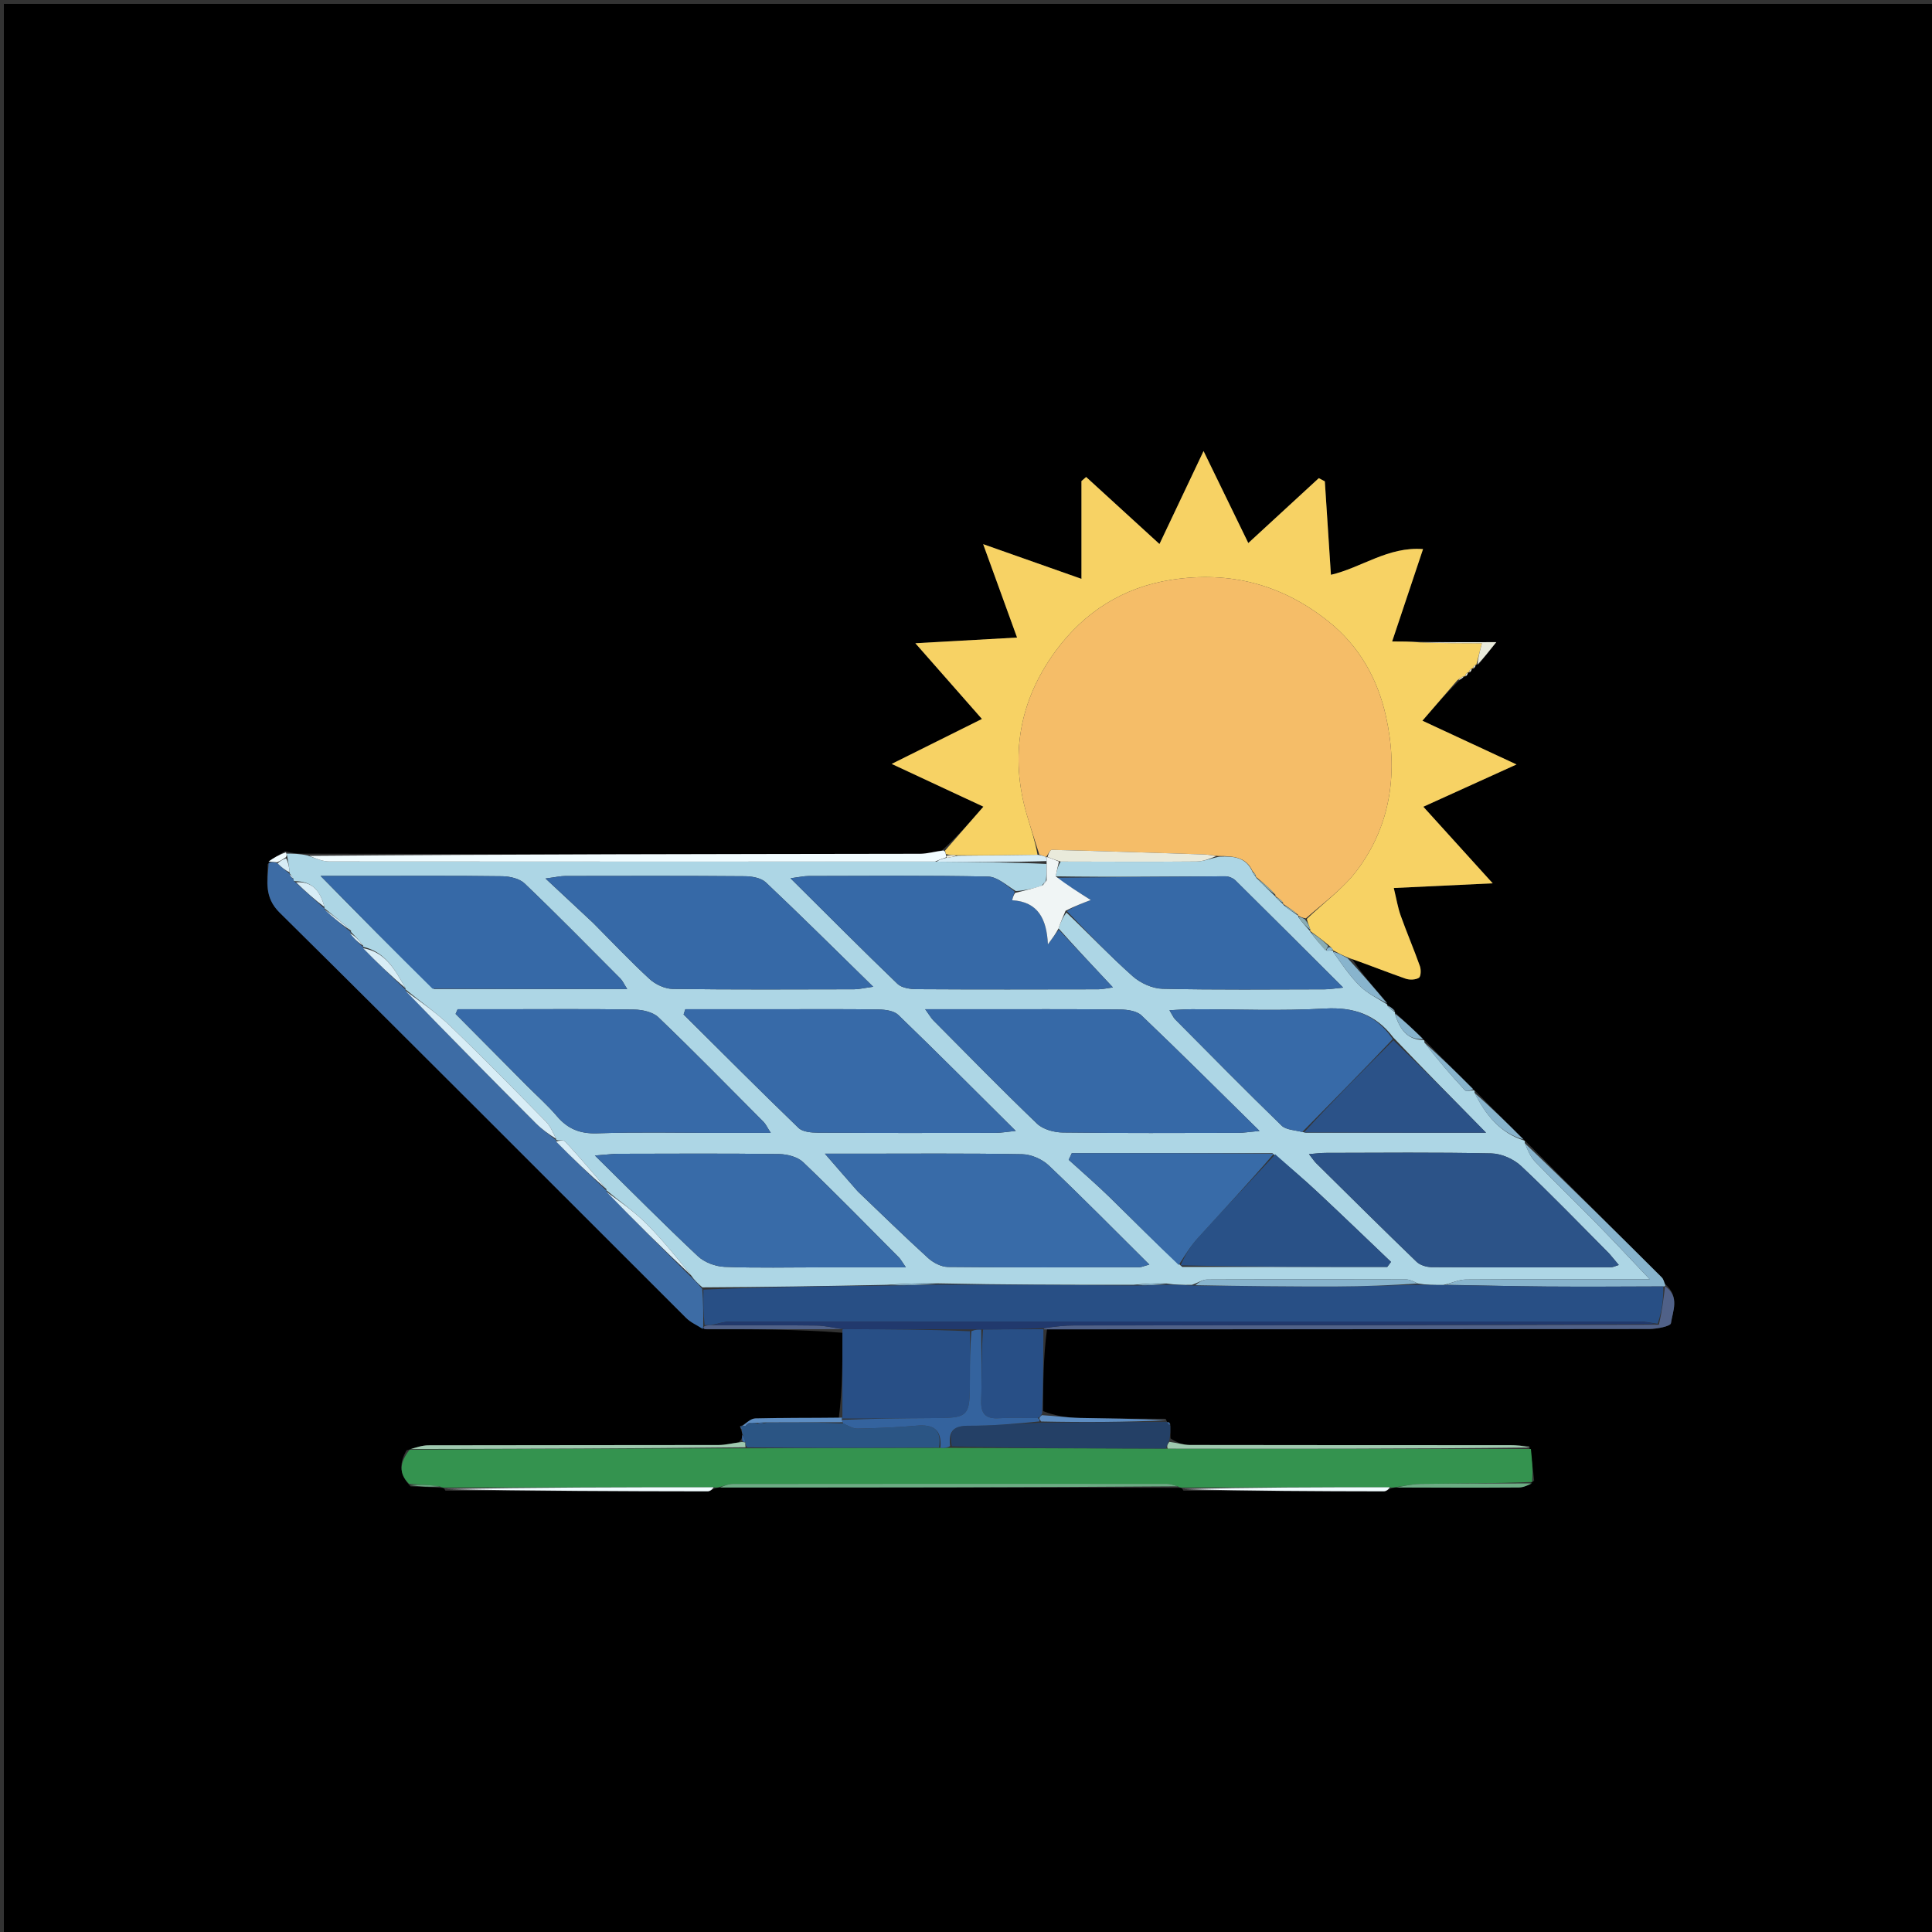 <svg version="1.1" id="Layer_1" xmlns="http://www.w3.org/2000/svg" xmlns:xlink="http://www.w3.org/1999/xlink" x="0px" y="0px"
	 width="100%" viewBox="0 0 500 500" enable-background="new 0 0 500 500" xml:space="preserve">
<rect x="0" y="0" width="500" height="500" fill="#333333" stroke="none"/>
<path fill="#000000" opacity="1" stroke="none" 
	d="
M332,501 
	C221.333,501 111.167,501 1,501 
	C1,334.333 1,167.667 1,1 
	C167.667,1 334.333,1 501,1 
	C501,167.667 501,334.333 501,501 
	C444.833,501 388.667,501 332,501 
M381.023,173.022 
	C381.023,173.022 381.023,173.093 381.564,172.958 
	C381.741,172.647 381.917,172.336 382.023,172.028 
	C382.023,172.028 382.055,172.092 382.738,171.852 
	C384.032,170.224 385.326,168.596 387.239,166.189 
	C379.657,166.189 373.569,166.189 366.568,166.01 
	C364.765,166.01 362.963,166.01 360.286,166.01 
	C363.042,157.769 365.577,150.189 368.281,142.103 
	C359.231,141.403 352.378,146.914 344.441,148.76 
	C343.917,140.716 343.392,132.644 342.866,124.572 
	C342.346,124.296 341.825,124.02 341.305,123.744 
	C335.263,129.306 329.222,134.867 323.06,140.539 
	C319.179,132.561 315.626,125.258 311.479,116.735 
	C307.329,125.486 303.889,132.74 300.071,140.792 
	C293.532,134.816 287.312,129.131 281.093,123.446 
	C280.687,123.797 280.282,124.148 279.877,124.499 
	C279.877,132.614 279.877,140.73 279.877,149.803 
	C271.326,146.785 263.366,143.977 254.442,140.828 
	C257.467,149.163 260.262,156.865 263.213,164.997 
	C254.412,165.49 246.274,165.946 236.895,166.472 
	C243.065,173.489 248.629,179.818 254.124,186.067 
	C246.538,189.845 239.305,193.448 230.766,197.701 
	C239.038,201.558 246.512,205.042 254.502,208.766 
	C251.059,212.711 247.817,216.425 243.799,220.064 
	C241.902,220.376 240.005,220.957 238.107,220.96 
	C185.383,221.045 132.66,221.072 79.129,220.933 
	C77.477,220.927 75.825,220.921 73.801,220.268 
	C72.258,221.169 70.716,222.07 69.262,223.681 
	C69.219,228.105 68.325,232.188 72.379,236.194 
	C107.596,270.999 142.515,306.105 177.567,341.076 
	C178.768,342.274 180.442,342.999 182.851,344.025 
	C194.577,344.009 206.302,343.993 218.039,344.917 
	C218.03,352.21 218.021,359.502 217.089,366.977 
	C209.885,366.985 202.678,366.904 195.479,367.09 
	C194.277,367.121 193.106,368.315 191.997,368.971 
	C191.997,368.971 191.929,368.937 191.46,369.115 
	C191.615,369.478 191.771,369.841 191.981,370.648 
	C191.981,370.648 192.137,371.066 192.054,371.673 
	C192.027,372.08 192.001,372.487 191.207,373.27 
	C189.465,373.513 187.723,373.966 185.981,373.97 
	C160.955,374.017 135.928,373.985 110.902,374.047 
	C109.224,374.051 107.548,374.655 105.225,375.342 
	C103.459,378.391 103.073,381.334 106.264,384.687 
	C108.867,384.767 111.471,384.847 114.458,385.055 
	C114.458,385.055 114.857,384.987 115.28,385.775 
	C137.9,385.848 160.521,385.93 183.141,385.952 
	C183.808,385.952 184.475,385.324 185.541,385.055 
	C185.541,385.055 185.925,384.927 186.88,384.985 
	C226.277,384.966 265.674,384.946 305.457,385.055 
	C305.457,385.055 305.858,384.988 306.281,385.775 
	C323.568,385.848 340.855,385.933 358.142,385.951 
	C358.808,385.952 359.475,385.324 360.541,385.055 
	C360.541,385.055 360.925,384.927 361.88,384.985 
	C372.286,384.992 382.693,385.035 393.099,384.956 
	C394.367,384.947 395.63,384.283 397.037,383.18 
	C396.757,380.454 396.476,377.727 395.744,374.225 
	C394.091,374.15 392.438,374.011 390.785,374.011 
	C363.19,373.997 335.595,374.017 308.001,373.962 
	C306.305,373.959 304.611,373.395 302.928,372.256 
	C302.913,371.143 302.897,370.03 302.844,368.432 
	C302.662,368.128 302.393,367.965 302.006,368 
	C302.006,368 302.064,367.971 301.67,367.182 
	C294.249,367.121 286.826,367.137 279.408,366.965 
	C276.207,366.891 273.016,366.428 269.946,365.194 
	C269.975,358.151 270.005,351.108 270.965,344.016 
	C322.928,344.01 374.892,344.02 426.855,343.935 
	C428.806,343.932 432.318,343.235 432.434,342.463 
	C432.903,339.323 434.732,335.606 430.934,332.292 
	C430.649,331.718 430.491,331.016 430.061,330.588 
	C418.337,318.902 406.585,307.245 394.733,295.275 
	C394.733,295.275 394.427,295.162 394.096,294.635 
	C390.012,290.619 385.927,286.602 381.729,282.267 
	C381.729,282.267 381.41,282.155 381.088,281.625 
	C377.005,277.611 372.923,273.597 368.735,269.274 
	C368.735,269.274 368.427,269.161 368.097,268.636 
	C365.741,266.41 363.385,264.184 361,262 
	C361,262 361.043,261.972 360.897,261.386 
	C360.274,260.913 359.652,260.44 359,260 
	C359,260 359.032,259.97 358.846,259.323 
	C355.585,255.596 352.325,251.868 349.829,248.03 
	C354.469,249.8 359.082,251.648 363.771,253.28 
	C364.809,253.641 366.332,253.594 367.211,253.052 
	C367.739,252.727 367.798,250.959 367.475,250.049 
	C365.913,245.652 364.064,241.357 362.498,236.962 
	C361.739,234.831 361.38,232.558 360.709,229.816 
	C369.371,229.405 377.062,229.04 386.312,228.601 
	C379.976,221.609 374.29,215.334 368.357,208.785 
	C376.403,205.135 383.779,201.789 392.479,197.842 
	C383.796,193.806 376.307,190.326 368.119,186.52 
	C371.468,182.638 374.322,179.329 377.788,176.015 
	C378.229,175.693 378.671,175.371 379.036,175.035 
	C379.036,175.035 379.028,175.112 379.57,174.97 
	C379.744,174.656 379.918,174.342 380.022,174.022 
	C380.022,174.022 380.032,174.091 380.574,173.967 
	C380.747,173.656 380.92,173.344 381.023,173.022 
z"/>
<path fill="#ADD6E5" opacity="1" stroke="none" 
	d="
M74.173,220.916 
	C75.825,220.921 77.477,220.927 79.644,221.407 
	C81.863,222.253 83.566,222.949 85.269,222.95 
	C137.511,223 189.753,222.982 242.463,222.998 
	C252.234,223.084 261.535,223.145 270.842,223.591 
	C270.854,225.257 270.861,226.539 270.677,227.882 
	C270.274,228.304 270.063,228.664 269.603,229.273 
	C267.233,230.002 265.114,230.483 262.893,230.609 
	C260.424,229.069 258.076,226.902 255.686,226.854 
	C240.211,226.543 224.727,226.683 209.246,226.712 
	C208.053,226.715 206.862,226.999 204.582,227.293 
	C214.287,236.93 223.176,245.882 232.27,254.621 
	C233.38,255.687 235.589,255.989 237.293,255.999 
	C252.94,256.096 268.587,256.059 284.235,256.029 
	C285.289,256.027 286.341,255.766 288.025,255.541 
	C283.026,250.213 278.514,245.404 273.954,240.274 
	C274.491,238.659 275.075,237.365 275.991,236.17 
	C281.892,241.76 287.287,247.447 293.125,252.633 
	C295.129,254.413 298.224,255.832 300.855,255.892 
	C314.833,256.212 328.821,256.057 342.806,256.036 
	C344.039,256.034 345.272,255.817 347.612,255.594 
	C337.853,245.857 328.838,236.831 319.758,227.872 
	C319.116,227.238 317.983,226.777 317.081,226.782 
	C302.443,226.856 287.806,227.018 273.205,226.802 
	C273.512,225.283 273.782,224.121 274.516,222.976 
	C286.524,223 298.069,223.065 309.612,222.958 
	C311.466,222.941 313.312,222.155 315.567,221.707 
	C319.346,221.532 322.516,221.819 324.206,225.75 
	C324.524,226.36 324.79,226.662 325.025,226.961 
	C324.994,226.957 325.046,226.925 325.171,227.23 
	C326.888,229.004 328.481,230.474 330.042,231.973 
	C330.01,232.002 330.057,231.931 330.165,232.208 
	C330.872,232.97 331.471,233.456 332.033,233.964 
	C331.996,233.988 332.056,233.923 332.185,234.231 
	C333.549,235.363 334.784,236.187 336.003,237.011 
	C335.989,237.011 335.989,236.982 335.994,237.317 
	C337.025,238.753 338.051,239.853 339.043,240.975 
	C339.009,240.995 339.052,240.929 339.154,241.243 
	C340.496,243.035 341.736,244.512 343.324,246.026 
	C344.135,246.033 344.599,246.004 345.036,245.988 
	C345.009,246.002 345.016,245.942 345,246.307 
	C347.303,249.557 349.39,252.681 352.017,255.253 
	C353.997,257.191 356.668,258.424 359.032,259.97 
	C359.032,259.97 359,260 359.042,260.31 
	C359.736,261.07 360.39,261.521 361.043,261.972 
	C361.043,261.972 361,262 360.99,262.346 
	C362.238,266.257 364.097,269.132 368.427,269.161 
	C368.427,269.161 368.735,269.274 368.6,269.744 
	C372.01,274.225 375.52,278.268 379.157,282.192 
	C379.498,282.56 380.64,282.185 381.41,282.155 
	C381.41,282.155 381.729,282.267 381.599,282.743 
	C384.498,288.6 388.251,293.196 394.427,295.162 
	C394.427,295.162 394.733,295.275 394.595,295.744 
	C395.379,297.688 396.077,299.379 397.259,300.6 
	C402.576,306.089 408.073,311.402 413.42,316.862 
	C417.755,321.287 421.969,325.83 426.959,331.082 
	C410.258,331.082 394.818,331.036 379.379,331.144 
	C377.567,331.157 375.762,332.025 373.528,332.563 
	C371.107,332.579 369.113,332.528 366.912,332.169 
	C365.767,331.603 364.83,331.121 363.892,331.119 
	C346.727,331.074 329.561,331.06 312.395,331.144 
	C311.22,331.15 310.05,331.983 308.462,332.519 
	C306.071,332.56 304.095,332.513 301.932,332.175 
	C299.121,332.06 296.498,332.235 293.425,332.5 
	C276.357,332.54 259.739,332.489 242.911,332.139 
	C238.425,332.038 234.151,332.235 229.425,332.518 
	C213.337,332.849 197.7,333.095 181.768,333.172 
	C180.545,332.108 179.617,331.213 178.88,330.092 
	C175.145,325.434 171.41,320.811 167.23,316.634 
	C164.079,313.486 160.359,310.908 156.93,308.044 
	C156.968,308.013 156.927,308.103 156.929,307.743 
	C153.383,303.376 149.874,299.332 146.236,295.408 
	C145.821,294.961 144.679,295.188 143.885,295.068 
	C143.896,295.033 143.931,295.097 143.929,294.734 
	C143.061,292.993 142.408,291.405 141.293,290.271 
	C133.153,281.998 125.03,273.701 116.663,265.659 
	C113.028,262.164 108.833,259.253 104.926,256.043 
	C104.959,256.009 104.93,256.1 104.927,255.737 
	C102.236,250.892 99.63,246.324 93.959,245.033 
	C93.995,245.003 93.938,245.077 93.966,244.706 
	C92.908,243.273 91.822,242.211 90.795,241.138 
	C90.855,241.127 90.855,241.248 90.858,240.882 
	C88.546,238.698 86.231,236.881 83.959,235.059 
	C84.004,235.053 83.926,235.097 83.959,234.723 
	C82.9,230.521 80.713,228.011 76.271,228.054 
	C75.926,227.948 75.879,227.789 75.88,227.276 
	C75.491,226.647 75.212,226.326 74.955,226.033 
	C74.977,226.063 74.917,226.106 74.966,225.748 
	C74.808,224.268 74.6,223.145 74.355,221.742 
	C74.27,221.28 74.222,221.098 74.173,220.916 
M305.975,327.885 
	C323.655,327.885 341.334,327.885 359.013,327.885 
	C359.339,327.449 359.664,327.013 359.989,326.577 
	C353.705,320.591 347.461,314.562 341.122,308.634 
	C337.505,305.251 333.733,302.034 329.278,298.436 
	C311.98,298.436 294.682,298.436 277.384,298.436 
	C277.114,299.008 276.844,299.58 276.574,300.152 
	C280.121,303.382 283.765,306.515 287.195,309.865 
	C293.218,315.749 299.11,321.766 305.975,327.885 
M337.932,293.15 
	C353.158,293.15 368.384,293.15 384.594,293.15 
	C376.166,284.577 368.529,276.809 360.561,268.473 
	C356.101,262.56 350.364,260.589 342.865,261.016 
	C331.415,261.669 319.9,261.173 308.413,261.191 
	C306.682,261.194 304.952,261.342 302.657,261.45 
	C303.43,262.715 303.671,263.348 304.108,263.788 
	C313.256,273.002 322.359,282.265 331.677,291.306 
	C332.871,292.464 335.204,292.448 337.932,293.15 
M200.5,261.188 
	C192.788,261.188 185.077,261.188 177.365,261.188 
	C177.214,261.64 177.063,262.092 176.912,262.544 
	C186.797,272.36 196.624,282.237 206.654,291.904 
	C207.747,292.957 210.012,293.131 211.737,293.142 
	C227.043,293.237 242.35,293.213 257.657,293.19 
	C258.984,293.188 260.31,292.94 262.876,292.68 
	C252.14,282.02 242.412,272.245 232.489,262.671 
	C231.374,261.595 229.166,261.285 227.454,261.257 
	C218.805,261.118 210.152,261.19 200.5,261.188 
M251.537,261.193 
	C247.804,261.193 244.072,261.193 239.444,261.193 
	C240.603,262.794 240.986,263.5 241.529,264.047 
	C250.439,273.014 259.268,282.067 268.394,290.81 
	C269.947,292.298 272.786,293.064 275.045,293.093 
	C290.18,293.291 305.319,293.208 320.457,293.184 
	C321.814,293.181 323.172,292.947 325.969,292.686 
	C315.151,282.039 305.397,272.303 295.424,262.798 
	C294.202,261.633 291.809,261.283 289.952,261.264 
	C277.477,261.133 265,261.194 251.537,261.193 
M136.431,281.069 
	C139.015,283.659 141.776,286.098 144.138,288.876 
	C146.935,292.166 150.104,293.45 154.528,293.302 
	C164.993,292.954 175.478,293.191 185.954,293.191 
	C190.184,293.191 194.414,293.191 199.478,293.191 
	C198.483,291.649 198.165,290.905 197.635,290.371 
	C188.607,281.294 179.644,272.147 170.408,263.287 
	C168.966,261.904 166.257,261.31 164.118,261.275 
	C152.647,261.085 141.171,261.188 129.697,261.19 
	C125.944,261.19 122.192,261.19 118.439,261.19 
	C118.262,261.594 118.085,261.998 117.907,262.402 
	C123.919,268.453 129.931,274.505 136.431,281.069 
M222.085,308.43 
	C228.099,314.166 234.04,319.983 240.186,325.575 
	C241.524,326.793 243.59,327.866 245.332,327.884 
	C261.828,328.054 278.327,327.986 294.825,327.96 
	C295.395,327.959 295.965,327.673 297.451,327.275 
	C288.435,318.327 280.063,309.808 271.398,301.598 
	C269.691,299.981 266.87,298.753 264.538,298.711 
	C250.044,298.451 235.543,298.579 221.044,298.579 
	C218.827,298.579 216.61,298.579 213.487,298.579 
	C216.648,302.228 219.113,305.075 222.085,308.43 
M153.574,238.926 
	C158.391,243.766 163.079,248.745 168.1,253.363 
	C169.63,254.77 172.067,255.905 174.105,255.932 
	C189.759,256.141 205.416,256.056 221.072,256.025 
	C222.236,256.022 223.399,255.728 225.986,255.375 
	C216.121,245.722 207.277,236.924 198.207,228.365 
	C196.971,227.198 194.61,226.784 192.764,226.769 
	C177.275,226.643 161.785,226.68 146.295,226.706 
	C145.105,226.708 143.916,226.996 141.176,227.353 
	C145.8,231.656 149.437,235.041 153.574,238.926 
M416.314,324.264 
	C408.796,316.728 401.419,309.04 393.659,301.761 
	C391.726,299.948 388.577,298.559 385.953,298.502 
	C371.654,298.189 357.344,298.347 343.038,298.367 
	C341.8,298.369 340.563,298.547 338.766,298.687 
	C339.662,299.825 340.093,300.509 340.653,301.063 
	C349.28,309.589 357.886,318.136 366.616,326.555 
	C367.529,327.435 369.194,327.925 370.513,327.933 
	C385.983,328.023 401.454,327.992 416.925,327.962 
	C417.489,327.961 418.053,327.645 418.941,327.378 
	C418.051,326.293 417.433,325.539 416.314,324.264 
M213.5,327.988 
	C220.208,327.988 226.916,327.988 234.444,327.988 
	C233.382,326.464 233.088,325.877 232.648,325.435 
	C224.427,317.173 216.286,308.826 207.862,300.776 
	C206.409,299.388 203.742,298.7 201.623,298.672 
	C187.802,298.491 173.977,298.571 160.153,298.599 
	C158.609,298.602 157.065,298.815 153.96,299.047 
	C163.503,308.444 171.902,316.931 180.603,325.097 
	C182.309,326.698 185.154,327.767 187.522,327.861 
	C195.837,328.191 204.172,327.988 213.5,327.988 
M112.326,255.959 
	C128.727,255.959 145.129,255.959 162.319,255.959 
	C161.418,254.544 161.111,253.804 160.589,253.28 
	C152.365,245.021 144.2,236.699 135.779,228.645 
	C134.439,227.362 131.931,226.797 129.951,226.77 
	C117.627,226.604 105.301,226.686 92.975,226.685 
	C89.897,226.685 86.819,226.685 82.963,226.685 
	C92.978,236.883 102.248,246.323 112.326,255.959 
z"/>
<path fill="#F7D264" opacity="1" stroke="none" 
	d="
M377.176,176.02 
	C374.322,179.329 371.468,182.638 368.119,186.52 
	C376.307,190.326 383.796,193.806 392.479,197.842 
	C383.779,201.789 376.403,205.135 368.357,208.785 
	C374.29,215.334 379.976,221.609 386.312,228.601 
	C377.062,229.04 369.371,229.405 360.709,229.816 
	C361.38,232.558 361.739,234.831 362.498,236.962 
	C364.064,241.357 365.913,245.652 367.475,250.049 
	C367.798,250.959 367.739,252.727 367.211,253.052 
	C366.332,253.594 364.809,253.641 363.771,253.28 
	C359.082,251.648 354.469,249.8 349.15,247.939 
	C347.32,247.213 346.168,246.578 345.016,245.942 
	C345.016,245.942 345.009,246.002 344.93,245.777 
	C344.656,245.296 344.407,245.11 343.948,244.696 
	C342.211,243.241 340.632,242.085 339.052,240.929 
	C339.052,240.929 339.009,240.995 339.124,240.657 
	C338.818,239.565 338.397,238.811 338.205,237.815 
	C342.74,233.483 347.709,229.892 351.22,225.207 
	C360.132,213.314 361.83,199.513 358.686,185.39 
	C356.542,175.754 351.828,167.213 343.752,160.786 
	C331.75,151.235 318.323,147.72 303.234,150.039 
	C290.626,151.976 280.568,158.445 273.21,168.457 
	C263.84,181.204 261.227,195.586 265.778,210.983 
	C266.786,214.393 267.908,217.77 268.512,221.223 
	C261.338,221.34 254.629,221.397 247.549,221.345 
	C246.405,221.267 245.633,221.298 244.793,221.031 
	C244.675,220.535 244.625,220.337 244.576,220.139 
	C247.817,216.425 251.059,212.711 254.502,208.766 
	C246.512,205.042 239.038,201.558 230.766,197.701 
	C239.305,193.448 246.538,189.845 254.124,186.067 
	C248.629,179.818 243.065,173.489 236.895,166.472 
	C246.274,165.946 254.412,165.49 263.213,164.997 
	C260.262,156.865 257.467,149.163 254.442,140.828 
	C263.366,143.977 271.326,146.785 279.877,149.803 
	C279.877,140.73 279.877,132.614 279.877,124.499 
	C280.282,124.148 280.687,123.797 281.093,123.446 
	C287.312,129.131 293.532,134.816 300.071,140.792 
	C303.889,132.74 307.329,125.486 311.479,116.735 
	C315.626,125.258 319.179,132.561 323.06,140.539 
	C329.222,134.867 335.263,129.306 341.305,123.744 
	C341.825,124.02 342.346,124.296 342.866,124.572 
	C343.392,132.644 343.917,140.716 344.441,148.76 
	C352.378,146.914 359.231,141.403 368.281,142.103 
	C365.577,150.189 363.042,157.769 360.286,166.01 
	C362.963,166.01 364.765,166.01 367.348,166.238 
	C373.173,166.466 378.218,166.466 383.52,166.466 
	C382.848,169.045 382.452,170.569 382.055,172.092 
	C382.055,172.092 382.023,172.028 381.775,172.074 
	C381.36,172.445 381.192,172.769 381.023,173.093 
	C381.023,173.093 381.023,173.022 380.76,173.046 
	C380.341,173.411 380.186,173.751 380.032,174.091 
	C380.032,174.091 380.022,174.022 379.763,174.057 
	C379.346,174.432 379.187,174.772 379.028,175.112 
	C379.028,175.112 379.036,175.035 378.77,175.017 
	C378.061,175.34 377.619,175.68 377.176,176.02 
z"/>
<path fill="#34934F" opacity="1" stroke="none" 
	d="
M396.196,375.001 
	C396.476,377.727 396.757,380.454 396.505,383.534 
	C386.532,383.927 377.089,383.91 367.648,384.044 
	C365.403,384.076 363.166,384.619 360.925,384.927 
	C360.925,384.927 360.541,385.055 359.869,384.944 
	C341.417,384.885 323.638,384.936 305.858,384.988 
	C305.858,384.988 305.457,385.055 304.932,384.726 
	C303.593,384.269 302.778,384.027 301.963,384.026 
	C264.536,384.006 227.109,383.998 189.682,384.044 
	C188.429,384.046 187.177,384.62 185.925,384.927 
	C185.925,384.927 185.541,385.055 184.869,384.944 
	C161.084,384.885 137.97,384.936 114.857,384.987 
	C114.857,384.987 114.458,385.055 113.951,384.73 
	C110.926,384.28 108.408,384.156 105.891,384.031 
	C103.073,381.334 103.459,378.391 106.024,375.19 
	C135.535,374.956 164.248,374.875 193.43,374.822 
	C210.276,374.775 226.653,374.7 243.381,374.711 
	C244.447,374.744 245.16,374.691 246.345,374.707 
	C265.122,374.81 283.426,374.843 302.223,374.911 
	C333.875,374.964 365.036,374.983 396.196,375.001 
z"/>
<path fill="#3D6CA5" opacity="1" stroke="none" 
	d="
M178.689,330.319 
	C179.617,331.213 180.545,332.108 181.742,333.58 
	C182.012,337.078 182.014,339.998 181.993,343.176 
	C181.946,343.603 181.921,343.774 181.896,343.944 
	C180.442,342.999 178.768,342.274 177.567,341.076 
	C142.515,306.105 107.596,270.999 72.379,236.194 
	C68.325,232.188 69.219,228.105 69.538,223.32 
	C70.451,223.025 71.089,223.093 71.855,223.455 
	C72.961,224.535 73.939,225.32 74.917,226.106 
	C74.917,226.106 74.977,226.063 74.998,226.368 
	C75.343,226.976 75.666,227.279 75.989,227.583 
	C75.879,227.789 75.926,227.948 76.469,228.353 
	C79.18,230.796 81.553,232.946 83.926,235.097 
	C83.926,235.097 84.004,235.053 84.026,235.394 
	C86.317,237.572 88.586,239.41 90.855,241.248 
	C90.855,241.248 90.855,241.127 90.608,241.449 
	C91.553,242.874 92.745,243.975 93.938,245.077 
	C93.938,245.077 93.995,245.003 94.011,245.37 
	C97.661,249.192 101.296,252.646 104.93,256.1 
	C104.93,256.1 104.959,256.009 104.971,256.381 
	C116.211,268.076 127.42,279.419 138.688,290.704 
	C140.292,292.312 142.176,293.64 143.931,295.097 
	C143.931,295.097 143.896,295.033 143.932,295.403 
	C148.288,299.883 152.608,303.993 156.927,308.103 
	C156.927,308.103 156.968,308.013 156.972,308.383 
	C164.213,315.942 171.451,323.13 178.689,330.319 
z"/>
<path fill="#284F86" opacity="1" stroke="none" 
	d="
M218.012,366.795 
	C218.021,359.502 218.03,352.21 218.02,344.462 
	C218.001,344.006 217.978,343.976 218.449,343.984 
	C229.629,344.016 240.339,344.04 251.039,344.529 
	C251.025,348.792 251.015,352.592 251.014,356.391 
	C251.012,366.998 251.013,366.967 240.644,367.009 
	C233.051,367.041 225.458,367.169 217.822,367.114 
	C217.778,366.974 218.012,366.795 218.012,366.795 
z"/>
<path fill="#244066" opacity="1" stroke="none" 
	d="
M301.731,374.877 
	C283.426,374.843 265.122,374.81 246.357,374.31 
	C245.37,370.099 247.041,368.969 250.717,368.984 
	C256.805,369.007 262.895,368.466 269.453,368.179 
	C280.636,368.121 291.35,368.046 302.064,367.971 
	C302.064,367.971 302.006,368 302.085,368.192 
	C302.332,368.657 302.571,368.835 302.881,368.917 
	C302.897,370.03 302.913,371.143 302.626,372.736 
	C302.126,373.77 301.929,374.324 301.731,374.877 
z"/>
<path fill="#284F86" opacity="1" stroke="none" 
	d="
M270.034,344.064 
	C270.005,351.108 269.975,358.151 269.71,365.771 
	C269.275,366.534 269.117,366.751 268.534,366.998 
	C264.915,366.997 261.754,366.842 258.614,367.036 
	C255.226,367.245 253.819,366.046 253.931,362.503 
	C254.125,356.372 253.952,350.229 254.405,344.062 
	C259.928,344.016 264.979,343.999 270.043,344.002 
	C270.056,344.022 270.034,344.064 270.034,344.064 
z"/>
<path fill="#F1FCFF" opacity="1" stroke="none" 
	d="
M244.188,220.101 
	C244.625,220.337 244.675,220.535 244.793,221.195 
	C244.862,221.658 244.859,221.99 244.542,222 
	C243.482,222.331 242.738,222.653 241.995,222.974 
	C189.753,222.982 137.511,223 85.269,222.95 
	C83.566,222.949 81.863,222.253 80.048,221.495 
	C132.66,221.072 185.383,221.045 238.107,220.96 
	C240.005,220.957 241.902,220.376 244.188,220.101 
z"/>
<path fill="#2B5584" opacity="1" stroke="none" 
	d="
M243.029,374.625 
	C226.653,374.7 210.276,374.775 193.408,374.579 
	C192.872,373.983 192.854,373.656 192.869,373.016 
	C192.628,372.159 192.383,371.613 192.137,371.066 
	C192.137,371.066 191.981,370.648 191.973,370.109 
	C191.954,369.36 191.941,369.148 191.929,368.937 
	C191.929,368.937 191.997,368.971 192.234,369.006 
	C192.654,369.018 192.838,368.996 193.209,368.877 
	C193.634,368.627 193.839,368.438 194.33,368.203 
	C195.074,368.209 195.499,368.226 196.008,368.483 
	C196.752,368.551 197.413,368.379 198.536,368.177 
	C205.337,368.122 211.675,368.097 218.214,368.375 
	C219.6,369.047 220.793,369.753 221.97,369.725 
	C227.032,369.608 232.104,369.436 237.144,368.973 
	C241.511,368.572 243.776,369.917 243.029,374.625 
z"/>
<path fill="#88B4CD" opacity="1" stroke="none" 
	d="
M373.954,332.496 
	C375.762,332.025 377.567,331.157 379.379,331.144 
	C394.818,331.036 410.258,331.082 426.959,331.082 
	C421.969,325.83 417.755,321.287 413.42,316.862 
	C408.073,311.402 402.576,306.089 397.259,300.6 
	C396.077,299.379 395.379,297.688 394.648,295.898 
	C406.585,307.245 418.337,318.902 430.061,330.588 
	C430.491,331.016 430.649,331.718 430.972,332.594 
	C431.011,332.895 430.918,332.907 430.457,332.93 
	C420.065,332.96 410.136,333.03 400.207,332.954 
	C391.455,332.886 382.705,332.655 373.954,332.496 
z"/>
<path fill="#506188" opacity="1" stroke="none" 
	d="
M431.022,332.941 
	C434.732,335.606 432.903,339.323 432.434,342.463 
	C432.318,343.235 428.806,343.932 426.855,343.935 
	C374.892,344.02 322.928,344.01 270.499,344.04 
	C270.034,344.064 270.056,344.022 270.351,343.726 
	C273.125,343.288 275.602,343.026 278.081,343.024 
	C328.364,342.978 378.647,342.961 429.312,342.839 
	C430.102,339.462 430.51,336.185 430.918,332.907 
	C430.918,332.907 431.011,332.895 431.022,332.941 
z"/>
<path fill="#6CAD84" opacity="1" stroke="none" 
	d="
M186.402,384.956 
	C187.177,384.62 188.429,384.046 189.682,384.044 
	C227.109,383.998 264.536,384.006 301.963,384.026 
	C302.778,384.027 303.593,384.269 304.739,384.662 
	C265.674,384.946 226.277,384.966 186.402,384.956 
z"/>
<path fill="#9FC9AF" opacity="1" stroke="none" 
	d="
M302.223,374.911 
	C301.929,374.324 302.126,373.77 302.619,373.154 
	C304.611,373.395 306.305,373.959 308.001,373.962 
	C335.595,374.017 363.19,373.997 390.785,374.011 
	C392.438,374.011 394.091,374.15 395.97,374.613 
	C365.036,374.983 333.875,374.964 302.223,374.911 
z"/>
<path fill="#9FC9AF" opacity="1" stroke="none" 
	d="
M192.864,373.327 
	C192.854,373.656 192.872,373.983 192.938,374.551 
	C164.248,374.875 135.535,374.956 106.347,375.009 
	C107.548,374.655 109.224,374.051 110.902,374.047 
	C135.928,373.985 160.955,374.017 185.981,373.97 
	C187.723,373.966 189.465,373.513 191.8,373.216 
	C192.393,373.162 192.864,373.327 192.864,373.327 
z"/>
<path fill="#F1FCFF" opacity="1" stroke="none" 
	d="
M115.069,385.381 
	C137.97,384.936 161.084,384.885 184.669,384.911 
	C184.475,385.324 183.808,385.952 183.141,385.952 
	C160.521,385.93 137.9,385.848 115.069,385.381 
z"/>
<path fill="#F1FCFF" opacity="1" stroke="none" 
	d="
M306.069,385.381 
	C323.638,384.936 341.417,384.885 359.669,384.911 
	C359.475,385.324 358.808,385.952 358.142,385.951 
	C340.855,385.933 323.568,385.848 306.069,385.381 
z"/>
<path fill="#88B4CD" opacity="1" stroke="none" 
	d="
M345,246.307 
	C346.168,246.578 347.32,247.213 348.768,247.995 
	C352.325,251.868 355.585,255.596 358.939,259.647 
	C356.668,258.424 353.997,257.191 352.017,255.253 
	C349.39,252.681 347.303,249.557 345,246.307 
z"/>
<path fill="#88B4CD" opacity="1" stroke="none" 
	d="
M381.249,281.89 
	C380.64,282.185 379.498,282.56 379.157,282.192 
	C375.52,278.268 372.01,274.225 368.653,269.899 
	C372.923,273.597 377.005,277.611 381.249,281.89 
z"/>
<path fill="#506188" opacity="1" stroke="none" 
	d="
M182.373,343.984 
	C181.921,343.774 181.946,343.603 182.335,343.192 
	C183.156,342.947 183.612,342.943 184.53,342.962 
	C193.759,342.992 202.527,342.936 211.294,343.051 
	C213.525,343.08 215.75,343.653 217.978,343.976 
	C217.978,343.976 218.001,344.006 218.014,343.992 
	C206.302,343.993 194.577,344.009 182.373,343.984 
z"/>
<path fill="#6CAD84" opacity="1" stroke="none" 
	d="
M361.402,384.956 
	C363.166,384.619 365.403,384.076 367.648,384.044 
	C377.089,383.91 386.532,383.927 396.434,383.906 
	C395.63,384.283 394.367,384.947 393.099,384.956 
	C382.693,385.035 372.286,384.992 361.402,384.956 
z"/>
<path fill="#88B4CD" opacity="1" stroke="none" 
	d="
M394.262,294.899 
	C388.251,293.196 384.498,288.6 381.656,282.902 
	C385.927,286.602 390.012,290.619 394.262,294.899 
z"/>
<path fill="#5D8DC2" opacity="1" stroke="none" 
	d="
M269.001,366.998 
	C269.117,366.751 269.275,366.534 269.648,366.245 
	C273.016,366.428 276.207,366.891 279.408,366.965 
	C286.826,367.137 294.249,367.121 301.867,367.577 
	C291.35,368.046 280.636,368.121 269.473,367.887 
	C269.017,367.385 269.009,367.191 269.001,366.998 
z"/>
<path fill="#E9EADB" opacity="1" stroke="none" 
	d="
M382.396,171.972 
	C382.452,170.569 382.848,169.045 383.52,166.466 
	C378.218,166.466 373.173,166.466 367.805,166.328 
	C373.569,166.189 379.657,166.189 387.239,166.189 
	C385.326,168.596 384.032,170.224 382.396,171.972 
z"/>
<path fill="#5D8DC2" opacity="1" stroke="none" 
	d="
M193.021,368.973 
	C192.838,368.996 192.654,369.018 192.196,369.007 
	C193.106,368.315 194.277,367.121 195.479,367.09 
	C202.678,366.904 209.885,366.985 217.551,366.886 
	C218.012,366.795 217.778,366.974 217.865,367.317 
	C217.951,367.66 218.013,368.072 218.013,368.072 
	C211.675,368.097 205.337,368.122 198.178,368.122 
	C196.88,368.146 196.402,368.194 195.924,368.242 
	C195.499,368.226 195.074,368.209 194.115,368.251 
	C193.304,368.455 193.117,368.676 193.021,368.973 
z"/>
<path fill="#88B4CD" opacity="1" stroke="none" 
	d="
M368.262,268.899 
	C364.097,269.132 362.238,266.257 361.004,262.324 
	C363.385,264.184 365.741,266.41 368.262,268.899 
z"/>
<path fill="#F1FCFF" opacity="1" stroke="none" 
	d="
M71.726,223.16 
	C71.089,223.093 70.451,223.025 69.494,222.964 
	C70.716,222.07 72.258,221.169 73.987,220.592 
	C74.222,221.098 74.27,221.28 74.001,221.843 
	C73.031,222.535 72.379,222.848 71.726,223.16 
z"/>
<path fill="#6CAD84" opacity="1" stroke="none" 
	d="
M106.077,384.359 
	C108.408,384.156 110.926,384.28 113.759,384.666 
	C111.471,384.847 108.867,384.767 106.077,384.359 
z"/>
<path fill="#88B4CD" opacity="1" stroke="none" 
	d="
M360.97,261.679 
	C360.39,261.521 359.736,261.07 359.056,260.293 
	C359.652,260.44 360.274,260.913 360.97,261.679 
z"/>
<path fill="#E9EADB" opacity="1" stroke="none" 
	d="
M377.482,176.018 
	C377.619,175.68 378.061,175.34 378.808,175.024 
	C378.671,175.371 378.229,175.693 377.482,176.018 
z"/>
<path fill="#34639E" opacity="1" stroke="none" 
	d="
M192.869,373.016 
	C192.864,373.327 192.393,373.162 192.184,373.028 
	C192.001,372.487 192.027,372.08 192.095,371.369 
	C192.383,371.613 192.628,372.159 192.869,373.016 
z"/>
<path fill="#E9EADB" opacity="1" stroke="none" 
	d="
M379.299,175.041 
	C379.187,174.772 379.346,174.432 379.798,174.06 
	C379.918,174.342 379.744,174.656 379.299,175.041 
z"/>
<path fill="#E9EADB" opacity="1" stroke="none" 
	d="
M381.294,173.025 
	C381.192,172.769 381.36,172.445 381.811,172.072 
	C381.917,172.336 381.741,172.647 381.294,173.025 
z"/>
<path fill="#34639E" opacity="1" stroke="none" 
	d="
M191.694,369.026 
	C191.941,369.148 191.954,369.36 191.947,369.888 
	C191.771,369.841 191.615,369.478 191.694,369.026 
z"/>
<path fill="#34639E" opacity="1" stroke="none" 
	d="
M302.863,368.675 
	C302.571,368.835 302.332,368.657 302.101,368.164 
	C302.393,367.965 302.662,368.128 302.863,368.675 
z"/>
<path fill="#E9EADB" opacity="1" stroke="none" 
	d="
M380.303,174.029 
	C380.186,173.751 380.341,173.411 380.795,173.052 
	C380.92,173.344 380.747,173.656 380.303,174.029 
z"/>
<path fill="#F5BD68" opacity="1" stroke="none" 
	d="
M268.977,221.163 
	C267.908,217.77 266.786,214.393 265.778,210.983 
	C261.227,195.586 263.84,181.204 273.21,168.457 
	C280.568,158.445 290.626,151.976 303.234,150.039 
	C318.323,147.72 331.75,151.235 343.752,160.786 
	C351.828,167.213 356.542,175.754 358.686,185.39 
	C361.83,199.513 360.132,213.314 351.22,225.207 
	C347.709,229.892 342.74,233.483 337.956,237.678 
	C336.981,237.516 336.485,237.249 335.989,236.982 
	C335.989,236.982 335.989,237.011 335.88,236.695 
	C334.533,235.56 333.294,234.742 332.056,233.923 
	C332.056,233.923 331.996,233.988 332.068,233.624 
	C331.446,232.818 330.752,232.374 330.057,231.931 
	C330.057,231.931 330.01,232.002 330.105,231.614 
	C328.483,229.792 326.765,228.358 325.046,226.925 
	C325.046,226.925 324.994,226.957 325.015,226.644 
	C324.742,226.035 324.448,225.739 324.154,225.444 
	C322.516,221.819 319.346,221.532 315.184,221.531 
	C313.403,221.288 312.413,221.157 311.419,221.124 
	C298.351,220.694 285.283,220.258 272.212,219.938 
	C271.746,219.927 271.251,221.097 270.767,221.748 
	C270.764,221.78 270.828,221.77 270.59,221.712 
	C269.893,221.491 269.435,221.327 268.977,221.163 
z"/>
<path fill="#284F85" opacity="1" stroke="none" 
	d="
M184.069,342.94 
	C183.612,342.943 183.156,342.947 182.357,342.935 
	C182.014,339.998 182.012,337.078 182.037,333.749 
	C197.7,333.095 213.337,332.849 229.871,332.695 
	C234.886,332.671 239.004,332.554 243.122,332.438 
	C259.739,332.489 276.357,332.54 293.855,332.682 
	C297.198,332.672 299.659,332.569 302.12,332.466 
	C304.095,332.513 306.071,332.56 308.912,332.695 
	C321.757,332.847 333.737,332.98 345.716,332.946 
	C352.85,332.926 359.985,332.642 367.119,332.477 
	C369.113,332.528 371.107,332.579 373.528,332.563 
	C382.705,332.655 391.455,332.886 400.207,332.954 
	C410.136,333.03 420.065,332.96 430.457,332.93 
	C430.51,336.185 430.102,339.462 428.995,342.586 
	C426.987,342.285 425.678,342.011 424.369,342.011 
	C345.853,341.991 267.337,341.989 188.821,342.035 
	C187.237,342.035 185.653,342.625 184.069,342.94 
z"/>
<path fill="#376AA8" opacity="1" stroke="none" 
	d="
M201,261.188 
	C210.152,261.19 218.805,261.118 227.454,261.257 
	C229.166,261.285 231.374,261.595 232.489,262.671 
	C242.412,272.245 252.14,282.02 262.876,292.68 
	C260.31,292.94 258.984,293.188 257.657,293.19 
	C242.35,293.213 227.043,293.237 211.737,293.142 
	C210.012,293.131 207.747,292.957 206.654,291.904 
	C196.624,282.237 186.797,272.36 176.912,262.544 
	C177.063,262.092 177.214,261.64 177.365,261.188 
	C185.077,261.188 192.788,261.188 201,261.188 
z"/>
<path fill="#3669A7" opacity="1" stroke="none" 
	d="
M252.031,261.193 
	C265,261.194 277.477,261.133 289.952,261.264 
	C291.809,261.283 294.202,261.633 295.424,262.798 
	C305.397,272.303 315.151,282.039 325.969,292.686 
	C323.172,292.947 321.814,293.181 320.457,293.184 
	C305.319,293.208 290.18,293.291 275.045,293.093 
	C272.786,293.064 269.947,292.298 268.394,290.81 
	C259.268,282.067 250.439,273.014 241.529,264.047 
	C240.986,263.5 240.603,262.794 239.444,261.193 
	C244.072,261.193 247.804,261.193 252.031,261.193 
z"/>
<path fill="#376AA8" opacity="1" stroke="none" 
	d="
M136.187,280.813 
	C129.931,274.505 123.919,268.453 117.907,262.402 
	C118.085,261.998 118.262,261.594 118.439,261.19 
	C122.192,261.19 125.944,261.19 129.697,261.19 
	C141.171,261.188 152.647,261.085 164.118,261.275 
	C166.257,261.31 168.966,261.904 170.408,263.287 
	C179.644,272.147 188.607,281.294 197.635,290.371 
	C198.165,290.905 198.483,291.649 199.478,293.191 
	C194.414,293.191 190.184,293.191 185.954,293.191 
	C175.478,293.191 164.993,292.954 154.528,293.302 
	C150.104,293.45 146.935,292.166 144.138,288.876 
	C141.776,286.098 139.015,283.659 136.187,280.813 
z"/>
<path fill="#386BA8" opacity="1" stroke="none" 
	d="
M221.832,308.176 
	C219.113,305.075 216.648,302.228 213.487,298.579 
	C216.61,298.579 218.827,298.579 221.044,298.579 
	C235.543,298.579 250.044,298.451 264.538,298.711 
	C266.87,298.753 269.691,299.981 271.398,301.598 
	C280.063,309.808 288.435,318.327 297.451,327.275 
	C295.965,327.673 295.395,327.959 294.825,327.96 
	C278.327,327.986 261.828,328.054 245.332,327.884 
	C243.59,327.866 241.524,326.793 240.186,325.575 
	C234.04,319.983 228.099,314.166 221.832,308.176 
z"/>
<path fill="#3669A7" opacity="1" stroke="none" 
	d="
M153.324,238.676 
	C149.437,235.041 145.8,231.656 141.176,227.353 
	C143.916,226.996 145.105,226.708 146.295,226.706 
	C161.785,226.68 177.275,226.643 192.764,226.769 
	C194.61,226.784 196.971,227.198 198.207,228.365 
	C207.277,236.924 216.121,245.722 225.986,255.375 
	C223.399,255.728 222.236,256.022 221.072,256.025 
	C205.416,256.056 189.759,256.141 174.105,255.932 
	C172.067,255.905 169.63,254.77 168.1,253.363 
	C163.079,248.745 158.391,243.766 153.324,238.676 
z"/>
<path fill="#2C5388" opacity="1" stroke="none" 
	d="
M416.564,324.525 
	C417.433,325.539 418.051,326.293 418.941,327.378 
	C418.053,327.645 417.489,327.961 416.925,327.962 
	C401.454,327.992 385.983,328.023 370.513,327.933 
	C369.194,327.925 367.529,327.435 366.616,326.555 
	C357.886,318.136 349.28,309.589 340.653,301.063 
	C340.093,300.509 339.662,299.825 338.766,298.687 
	C340.563,298.547 341.8,298.369 343.038,298.367 
	C357.344,298.347 371.654,298.189 385.953,298.502 
	C388.577,298.559 391.726,299.948 393.659,301.761 
	C401.419,309.04 408.796,316.728 416.564,324.525 
z"/>
<path fill="#3669A7" opacity="1" stroke="none" 
	d="
M274.002,240.594 
	C278.514,245.404 283.026,250.213 288.025,255.541 
	C286.341,255.766 285.289,256.027 284.235,256.029 
	C268.587,256.059 252.94,256.096 237.293,255.999 
	C235.589,255.989 233.38,255.687 232.27,254.621 
	C223.176,245.882 214.287,236.93 204.582,227.293 
	C206.862,226.999 208.053,226.715 209.246,226.712 
	C224.727,226.683 240.211,226.543 255.686,226.854 
	C258.076,226.902 260.424,229.069 262.588,230.734 
	C262.242,231.802 262.099,232.393 261.957,232.983 
	C268.661,233.371 270.894,237.862 271.197,244.38 
	C272.496,242.627 273.249,241.61 274.002,240.594 
z"/>
<path fill="#386BA8" opacity="1" stroke="none" 
	d="
M213,327.988 
	C204.172,327.988 195.837,328.191 187.522,327.861 
	C185.154,327.767 182.309,326.698 180.603,325.097 
	C171.902,316.931 163.503,308.444 153.96,299.047 
	C157.065,298.815 158.609,298.602 160.153,298.599 
	C173.977,298.571 187.802,298.491 201.623,298.672 
	C203.742,298.7 206.409,299.388 207.862,300.776 
	C216.286,308.826 224.427,317.173 232.648,325.435 
	C233.088,325.877 233.382,326.464 234.444,327.988 
	C226.916,327.988 220.208,327.988 213,327.988 
z"/>
<path fill="#3669A7" opacity="1" stroke="none" 
	d="
M111.922,255.861 
	C102.248,246.323 92.978,236.883 82.963,226.685 
	C86.819,226.685 89.897,226.685 92.975,226.685 
	C105.301,226.686 117.627,226.604 129.951,226.77 
	C131.931,226.797 134.439,227.362 135.779,228.645 
	C144.2,236.699 152.365,245.021 160.589,253.28 
	C161.111,253.804 161.418,254.544 162.319,255.959 
	C145.129,255.959 128.727,255.959 111.922,255.861 
z"/>
<path fill="#3669A7" opacity="1" stroke="none" 
	d="
M273.168,227.16 
	C287.806,227.018 302.443,226.856 317.081,226.782 
	C317.983,226.777 319.116,227.238 319.758,227.872 
	C328.838,236.831 337.853,245.857 347.612,255.594 
	C345.272,255.817 344.039,256.034 342.806,256.036 
	C328.821,256.057 314.833,256.212 300.855,255.892 
	C298.224,255.832 295.129,254.413 293.125,252.633 
	C287.287,247.447 281.892,241.76 276.105,235.806 
	C278.145,234.491 280.404,233.64 282.289,232.929 
	C279.117,230.923 276.142,229.042 273.168,227.16 
z"/>
<path fill="#376AA8" opacity="1" stroke="none" 
	d="
M337.009,292.976 
	C335.204,292.448 332.871,292.464 331.677,291.306 
	C322.359,282.265 313.256,273.002 304.108,263.788 
	C303.671,263.348 303.43,262.715 302.657,261.45 
	C304.952,261.342 306.682,261.194 308.413,261.191 
	C319.9,261.173 331.415,261.669 342.865,261.016 
	C350.364,260.589 356.101,262.56 360.444,268.916 
	C352.555,277.232 344.782,285.104 337.009,292.976 
z"/>
<path fill="#295187" opacity="1" stroke="none" 
	d="
M330.031,298.743 
	C333.733,302.034 337.505,305.251 341.122,308.634 
	C347.461,314.562 353.705,320.591 359.989,326.577 
	C359.664,327.013 359.339,327.449 359.013,327.885 
	C341.334,327.885 323.655,327.885 305.523,327.461 
	C306.687,324.832 308.125,322.464 309.952,320.449 
	C316.574,313.149 323.327,305.969 330.031,298.743 
z"/>
<path fill="#386BA8" opacity="1" stroke="none" 
	d="
M329.654,298.589 
	C323.327,305.969 316.574,313.149 309.952,320.449 
	C308.125,322.464 306.687,324.832 305.064,327.383 
	C299.11,321.766 293.218,315.749 287.195,309.865 
	C283.765,306.515 280.121,303.382 276.574,300.152 
	C276.844,299.58 277.114,299.008 277.384,298.436 
	C294.682,298.436 311.98,298.436 329.654,298.589 
z"/>
<path fill="#2B5288" opacity="1" stroke="none" 
	d="
M337.47,293.063 
	C344.782,285.104 352.555,277.232 360.61,269.2 
	C368.529,276.809 376.166,284.577 384.594,293.15 
	C368.384,293.15 353.158,293.15 337.47,293.063 
z"/>
<path fill="#F0F5F5" opacity="1" stroke="none" 
	d="
M273.205,226.802 
	C276.142,229.042 279.117,230.923 282.289,232.929 
	C280.404,233.64 278.145,234.491 275.773,235.706 
	C275.075,237.365 274.491,238.659 273.954,240.274 
	C273.249,241.61 272.496,242.627 271.197,244.38 
	C270.894,237.862 268.661,233.371 261.957,232.983 
	C262.099,232.393 262.242,231.802 262.69,231.087 
	C265.114,230.483 267.233,230.002 269.833,229.129 
	C270.499,228.43 270.684,228.125 270.868,227.82 
	C270.861,226.539 270.854,225.257 270.861,223.231 
	C270.859,222.248 270.844,222.009 270.828,221.77 
	C270.828,221.77 270.764,221.78 271.121,221.836 
	C272.336,222.247 273.194,222.603 274.053,222.959 
	C273.782,224.121 273.512,225.283 273.205,226.802 
z"/>
<path fill="#D8EDF6" opacity="1" stroke="none" 
	d="
M143.929,294.734 
	C142.176,293.64 140.292,292.312 138.688,290.704 
	C127.42,279.419 116.211,268.076 104.937,256.414 
	C108.833,259.253 113.028,262.164 116.663,265.659 
	C125.03,273.701 133.153,281.998 141.293,290.271 
	C142.408,291.405 143.061,292.993 143.929,294.734 
z"/>
<path fill="#88B4CD" opacity="1" stroke="none" 
	d="
M366.912,332.169 
	C359.985,332.642 352.85,332.926 345.716,332.946 
	C333.737,332.98 321.757,332.847 309.327,332.608 
	C310.05,331.983 311.22,331.15 312.395,331.144 
	C329.561,331.06 346.727,331.074 363.892,331.119 
	C364.83,331.121 365.767,331.603 366.912,332.169 
z"/>
<path fill="#E9EADB" opacity="1" stroke="none" 
	d="
M274.516,222.976 
	C273.194,222.603 272.336,222.247 271.123,221.803 
	C271.251,221.097 271.746,219.927 272.212,219.938 
	C285.283,220.258 298.351,220.694 311.419,221.124 
	C312.413,221.157 313.403,221.288 314.779,221.549 
	C313.312,222.155 311.466,222.941 309.612,222.958 
	C298.069,223.065 286.524,223 274.516,222.976 
z"/>
<path fill="#D8EDF6" opacity="1" stroke="none" 
	d="
M178.88,330.092 
	C171.451,323.13 164.213,315.942 156.934,308.415 
	C160.359,310.908 164.079,313.486 167.23,316.634 
	C171.41,320.811 175.145,325.434 178.88,330.092 
z"/>
<path fill="#D8EDF6" opacity="1" stroke="none" 
	d="
M270.59,221.712 
	C270.844,222.009 270.859,222.248 270.856,222.846 
	C261.535,223.145 252.234,223.084 242.463,222.998 
	C242.738,222.653 243.482,222.331 244.866,222.013 
	C246.311,221.829 247.115,221.641 247.919,221.454 
	C254.629,221.397 261.338,221.34 268.512,221.223 
	C269.435,221.327 269.893,221.491 270.59,221.712 
z"/>
<path fill="#D8EDF6" opacity="1" stroke="none" 
	d="
M156.929,307.743 
	C152.608,303.993 148.288,299.883 143.921,295.438 
	C144.679,295.188 145.821,294.961 146.236,295.408 
	C149.874,299.332 153.383,303.376 156.929,307.743 
z"/>
<path fill="#D8EDF6" opacity="1" stroke="none" 
	d="
M104.927,255.737 
	C101.296,252.646 97.661,249.192 93.974,245.4 
	C99.63,246.324 102.236,250.892 104.927,255.737 
z"/>
<path fill="#88B4CD" opacity="1" stroke="none" 
	d="
M242.911,332.139 
	C239.004,332.554 234.886,332.671 230.322,332.61 
	C234.151,332.235 238.425,332.038 242.911,332.139 
z"/>
<path fill="#D8EDF6" opacity="1" stroke="none" 
	d="
M83.959,234.723 
	C81.553,232.946 79.18,230.796 76.608,228.347 
	C80.713,228.011 82.9,230.521 83.959,234.723 
z"/>
<path fill="#D8EDF6" opacity="1" stroke="none" 
	d="
M90.858,240.882 
	C88.586,239.41 86.317,237.572 83.982,235.399 
	C86.231,236.881 88.546,238.698 90.858,240.882 
z"/>
<path fill="#88B4CD" opacity="1" stroke="none" 
	d="
M301.932,332.175 
	C299.659,332.569 297.198,332.672 294.306,332.592 
	C296.498,332.235 299.121,332.06 301.932,332.175 
z"/>
<path fill="#88ACB4" opacity="1" stroke="none" 
	d="
M325.171,227.23 
	C326.765,228.358 328.483,229.792 330.138,231.585 
	C328.481,230.474 326.888,229.004 325.171,227.23 
z"/>
<path fill="#88ACB4" opacity="1" stroke="none" 
	d="
M339.154,241.243 
	C340.632,242.085 342.211,243.241 343.727,244.822 
	C343.434,245.494 343.205,245.742 342.976,245.989 
	C341.736,244.512 340.496,243.035 339.154,241.243 
z"/>
<path fill="#D8EDF6" opacity="1" stroke="none" 
	d="
M93.966,244.706 
	C92.745,243.975 91.553,242.874 90.548,241.46 
	C91.822,242.211 92.908,243.273 93.966,244.706 
z"/>
<path fill="#D8EDF6" opacity="1" stroke="none" 
	d="
M71.855,223.455 
	C72.379,222.848 73.031,222.535 74.038,222.123 
	C74.6,223.145 74.808,224.268 74.966,225.748 
	C73.939,225.32 72.961,224.535 71.855,223.455 
z"/>
<path fill="#88ACB4" opacity="1" stroke="none" 
	d="
M332.185,234.231 
	C333.294,234.742 334.533,235.56 335.894,236.695 
	C334.784,236.187 333.549,235.363 332.185,234.231 
z"/>
<path fill="#88ACB4" opacity="1" stroke="none" 
	d="
M335.994,237.317 
	C336.485,237.249 336.981,237.516 337.727,237.92 
	C338.397,238.811 338.818,239.565 339.158,240.636 
	C338.051,239.853 337.025,238.753 335.994,237.317 
z"/>
<path fill="#88ACB4" opacity="1" stroke="none" 
	d="
M330.165,232.208 
	C330.752,232.374 331.446,232.818 332.105,233.601 
	C331.471,233.456 330.872,232.97 330.165,232.208 
z"/>
<path fill="#D8EDF6" opacity="1" stroke="none" 
	d="
M270.677,227.882 
	C270.684,228.125 270.499,228.43 270.083,228.88 
	C270.063,228.664 270.274,228.304 270.677,227.882 
z"/>
<path fill="#88B4CD" opacity="1" stroke="none" 
	d="
M343.324,246.026 
	C343.205,245.742 343.434,245.494 343.884,245.121 
	C344.407,245.11 344.656,245.296 344.957,245.764 
	C344.599,246.004 344.135,246.033 343.324,246.026 
z"/>
<path fill="#88ACB4" opacity="1" stroke="none" 
	d="
M324.206,225.75 
	C324.448,225.739 324.742,226.035 325.046,226.647 
	C324.79,226.662 324.524,226.36 324.206,225.75 
z"/>
<path fill="#D8EDF6" opacity="1" stroke="none" 
	d="
M75.88,227.276 
	C75.666,227.279 75.343,226.976 74.977,226.338 
	C75.212,226.326 75.491,226.647 75.88,227.276 
z"/>
<path fill="#E9EADB" opacity="1" stroke="none" 
	d="
M247.549,221.345 
	C247.115,221.641 246.311,221.829 245.182,222.003 
	C244.859,221.99 244.862,221.658 244.861,221.493 
	C245.633,221.298 246.405,221.267 247.549,221.345 
z"/>
<path fill="#34639E" opacity="1" stroke="none" 
	d="
M218.214,368.375 
	C218.013,368.072 217.951,367.66 217.908,367.457 
	C225.458,367.169 233.051,367.041 240.644,367.009 
	C251.013,366.967 251.012,366.998 251.014,356.391 
	C251.015,352.592 251.025,348.792 251.399,344.51 
	C252.49,344.048 253.211,344.07 253.932,344.091 
	C253.952,350.229 254.125,356.372 253.931,362.503 
	C253.819,366.046 255.226,367.245 258.614,367.036 
	C261.754,366.842 264.915,366.997 268.534,366.998 
	C269.009,367.191 269.017,367.385 269.004,367.871 
	C262.895,368.466 256.805,369.007 250.717,368.984 
	C247.041,368.969 245.37,370.099 245.885,374.242 
	C245.16,374.691 244.447,374.744 243.381,374.711 
	C243.776,369.917 241.511,368.572 237.144,368.973 
	C232.104,369.436 227.032,369.608 221.97,369.725 
	C220.793,369.753 219.6,369.047 218.214,368.375 
z"/>
<path fill="#21396D" opacity="1" stroke="none" 
	d="
M254.405,344.062 
	C253.211,344.07 252.49,344.048 251.409,344.045 
	C240.339,344.04 229.629,344.016 218.449,343.984 
	C215.75,343.653 213.525,343.08 211.294,343.051 
	C202.527,342.936 193.759,342.992 184.53,342.962 
	C185.653,342.625 187.237,342.035 188.821,342.035 
	C267.337,341.989 345.853,341.991 424.369,342.011 
	C425.678,342.011 426.987,342.285 428.613,342.685 
	C378.647,342.961 328.364,342.978 278.081,343.024 
	C275.602,343.026 273.125,343.288 270.338,343.706 
	C264.979,343.999 259.928,344.016 254.405,344.062 
z"/>
<path fill="#34639E" opacity="1" stroke="none" 
	d="
M196.008,368.483 
	C196.402,368.194 196.88,368.146 197.715,368.152 
	C197.413,368.379 196.752,368.551 196.008,368.483 
z"/>
<path fill="#34639E" opacity="1" stroke="none" 
	d="
M193.209,368.877 
	C193.117,368.676 193.304,368.455 193.796,368.263 
	C193.839,368.438 193.634,368.627 193.209,368.877 
z"/>
</svg>